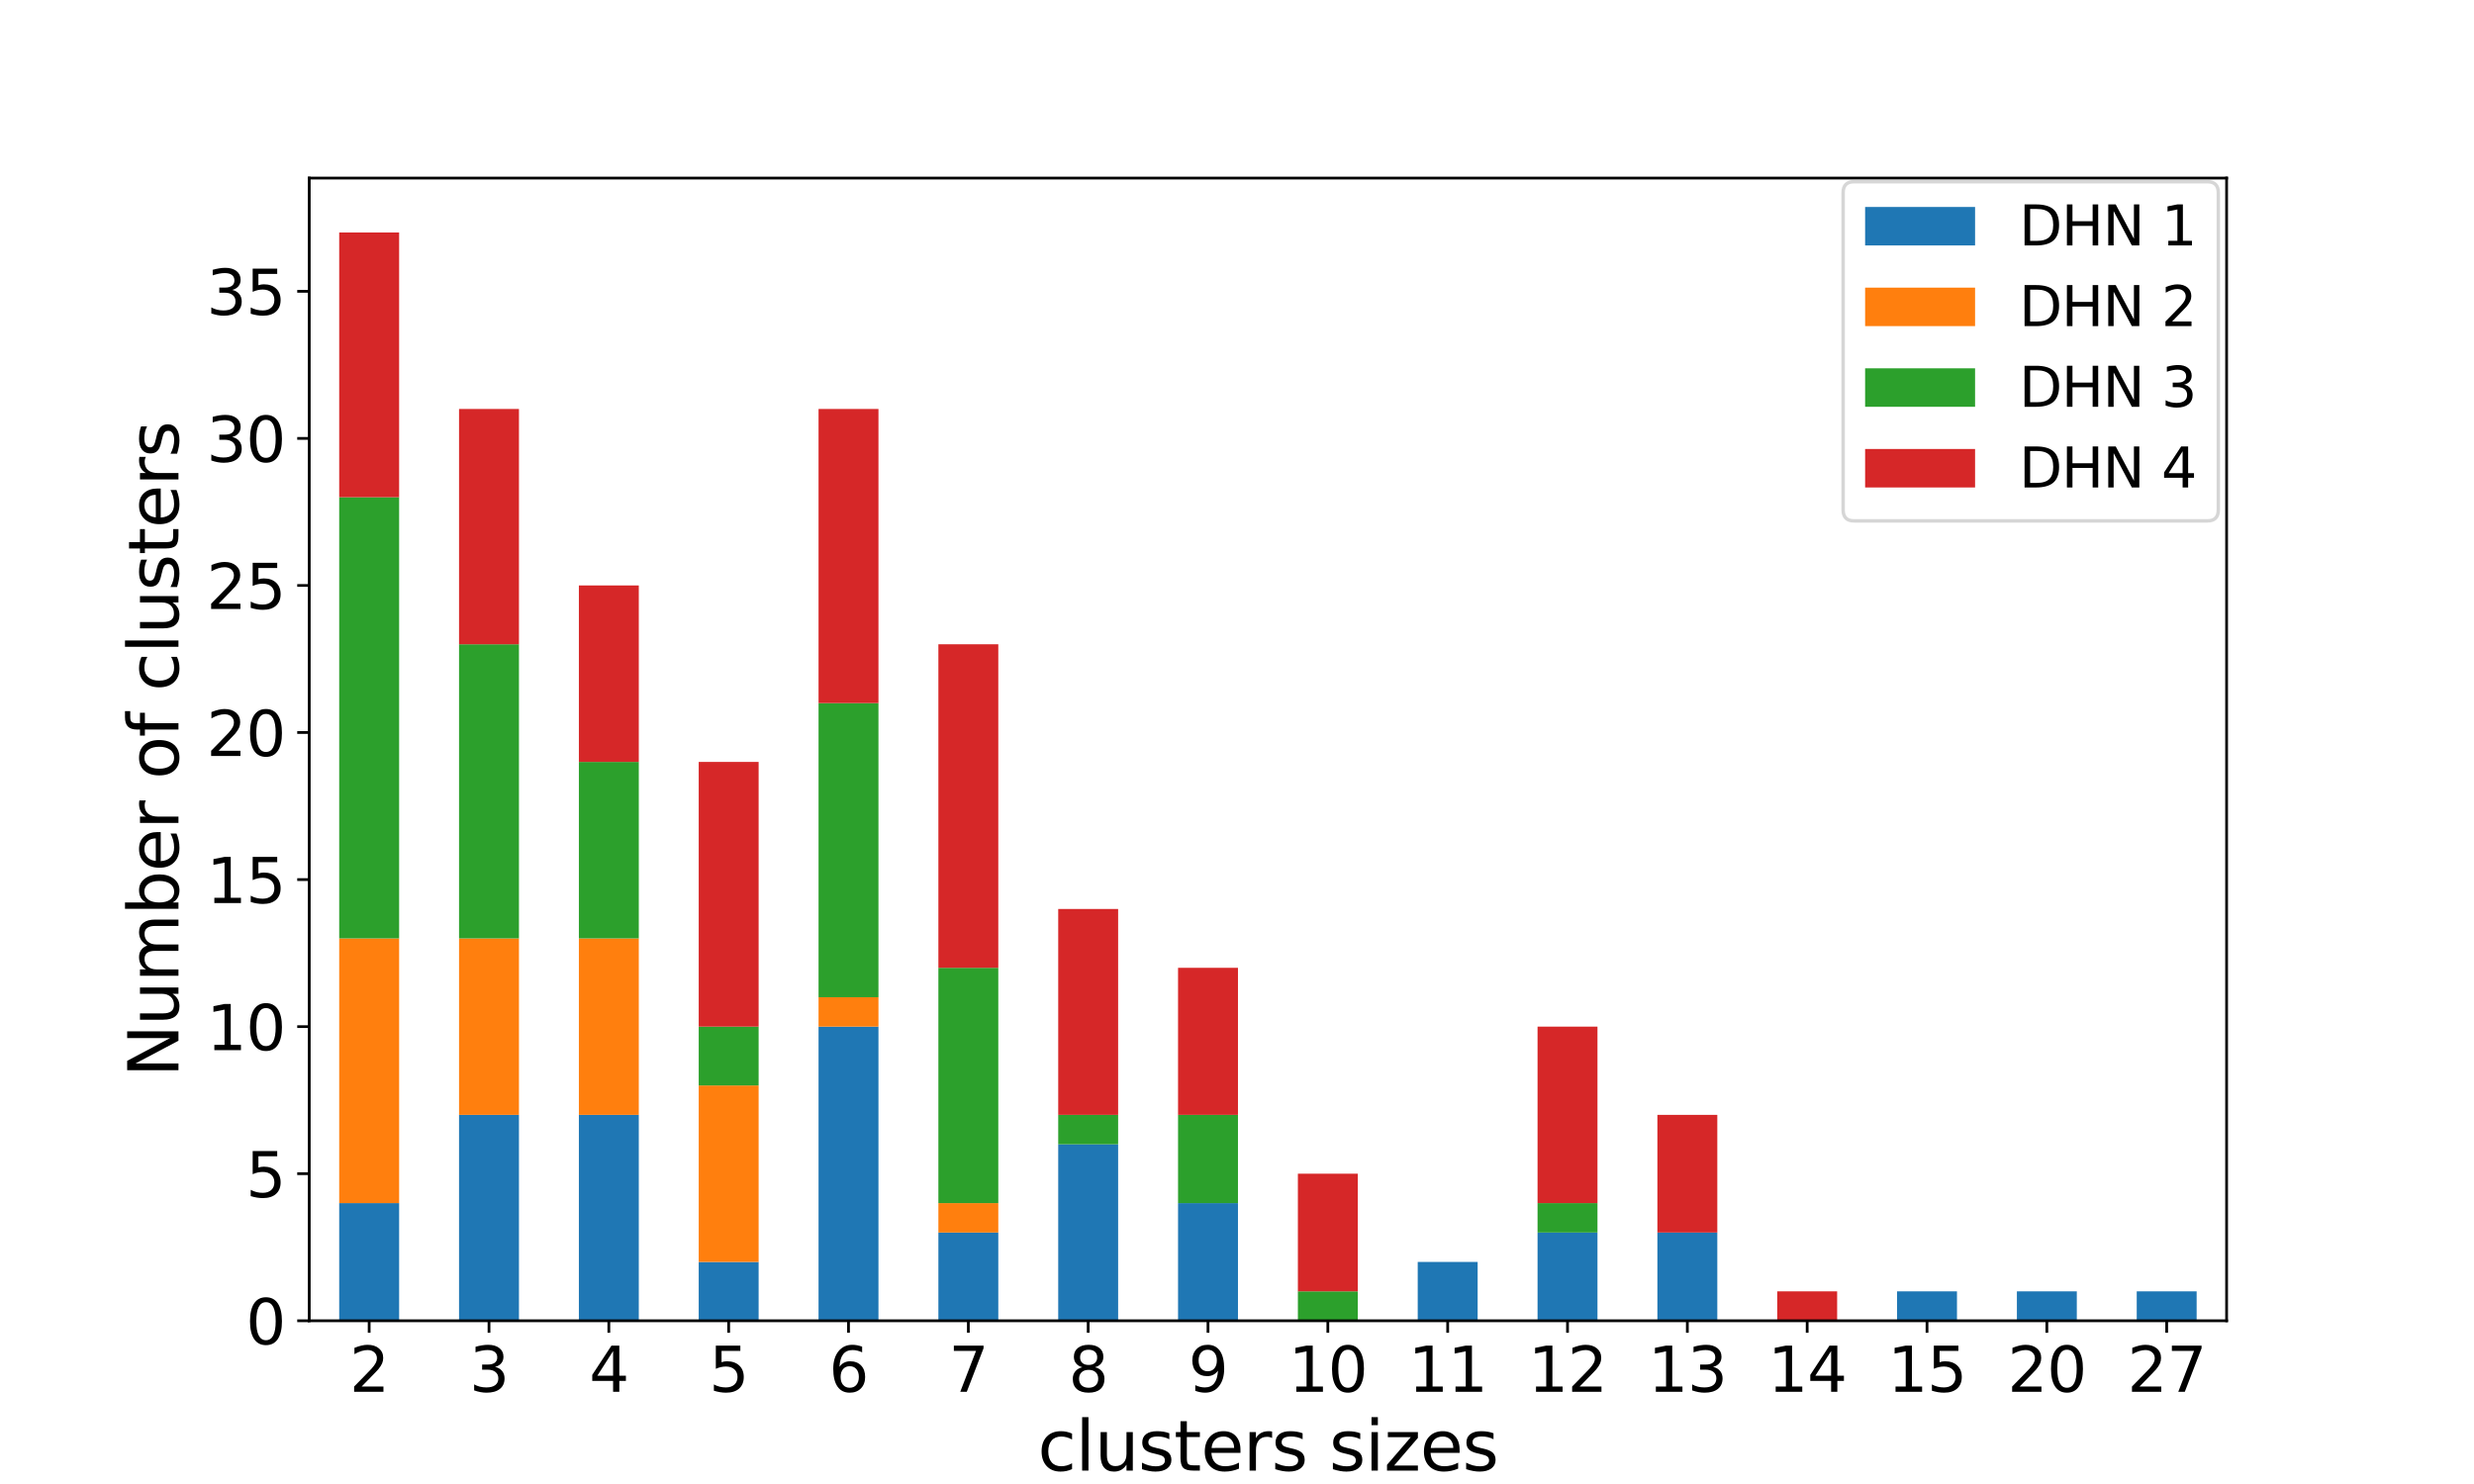 <?xml version="1.0" encoding="utf-8" standalone="no"?>
<!DOCTYPE svg PUBLIC "-//W3C//DTD SVG 1.1//EN"
  "http://www.w3.org/Graphics/SVG/1.1/DTD/svg11.dtd">
<svg xmlns:xlink="http://www.w3.org/1999/xlink" width="720pt" height="432pt" viewBox="0 0 720 432" xmlns="http://www.w3.org/2000/svg" version="1.1">
 <defs>
  <style type="text/css">*{stroke-linejoin: round; stroke-linecap: butt}</style>
 </defs>
 <g id="figure_1">
  <g id="patch_1">
   <path d="M 0 432 
L 720 432 
L 720 0 
L 0 0 
z
" style="fill: #ffffff"/>
  </g>
  <g id="axes_1">
   <g id="patch_2">
    <path d="M 90 384.48 
L 648 384.48 
L 648 51.84 
L 90 51.84 
z
" style="fill: #ffffff"/>
   </g>
   <g id="patch_3">
    <path d="M 98.719 384.48 
L 116.156 384.48 
L 116.156 350.231 
L 98.719 350.231 
z
" clip-path="url(#p212252836e)" style="fill: #1f77b4"/>
   </g>
   <g id="patch_4">
    <path d="M 133.594 384.48 
L 151.031 384.48 
L 151.031 324.545 
L 133.594 324.545 
z
" clip-path="url(#p212252836e)" style="fill: #1f77b4"/>
   </g>
   <g id="patch_5">
    <path d="M 168.469 384.48 
L 185.906 384.48 
L 185.906 324.545 
L 168.469 324.545 
z
" clip-path="url(#p212252836e)" style="fill: #1f77b4"/>
   </g>
   <g id="patch_6">
    <path d="M 203.344 384.48 
L 220.781 384.48 
L 220.781 367.356 
L 203.344 367.356 
z
" clip-path="url(#p212252836e)" style="fill: #1f77b4"/>
   </g>
   <g id="patch_7">
    <path d="M 238.219 384.48 
L 255.656 384.48 
L 255.656 298.858 
L 238.219 298.858 
z
" clip-path="url(#p212252836e)" style="fill: #1f77b4"/>
   </g>
   <g id="patch_8">
    <path d="M 273.094 384.48 
L 290.531 384.48 
L 290.531 358.794 
L 273.094 358.794 
z
" clip-path="url(#p212252836e)" style="fill: #1f77b4"/>
   </g>
   <g id="patch_9">
    <path d="M 307.969 384.48 
L 325.406 384.48 
L 325.406 333.107 
L 307.969 333.107 
z
" clip-path="url(#p212252836e)" style="fill: #1f77b4"/>
   </g>
   <g id="patch_10">
    <path d="M 342.844 384.48 
L 360.281 384.48 
L 360.281 350.231 
L 342.844 350.231 
z
" clip-path="url(#p212252836e)" style="fill: #1f77b4"/>
   </g>
   <g id="patch_11">
    <path d="M 377.719 384.48 
L 395.156 384.48 
L 395.156 384.48 
L 377.719 384.48 
z
" clip-path="url(#p212252836e)" style="fill: #1f77b4"/>
   </g>
   <g id="patch_12">
    <path d="M 412.594 384.48 
L 430.031 384.48 
L 430.031 367.356 
L 412.594 367.356 
z
" clip-path="url(#p212252836e)" style="fill: #1f77b4"/>
   </g>
   <g id="patch_13">
    <path d="M 447.469 384.48 
L 464.906 384.48 
L 464.906 358.794 
L 447.469 358.794 
z
" clip-path="url(#p212252836e)" style="fill: #1f77b4"/>
   </g>
   <g id="patch_14">
    <path d="M 482.344 384.48 
L 499.781 384.48 
L 499.781 358.794 
L 482.344 358.794 
z
" clip-path="url(#p212252836e)" style="fill: #1f77b4"/>
   </g>
   <g id="patch_15">
    <path d="M 517.219 384.48 
L 534.656 384.48 
L 534.656 384.48 
L 517.219 384.48 
z
" clip-path="url(#p212252836e)" style="fill: #1f77b4"/>
   </g>
   <g id="patch_16">
    <path d="M 552.094 384.48 
L 569.531 384.48 
L 569.531 375.918 
L 552.094 375.918 
z
" clip-path="url(#p212252836e)" style="fill: #1f77b4"/>
   </g>
   <g id="patch_17">
    <path d="M 586.969 384.48 
L 604.406 384.48 
L 604.406 375.918 
L 586.969 375.918 
z
" clip-path="url(#p212252836e)" style="fill: #1f77b4"/>
   </g>
   <g id="patch_18">
    <path d="M 621.844 384.48 
L 639.281 384.48 
L 639.281 375.918 
L 621.844 375.918 
z
" clip-path="url(#p212252836e)" style="fill: #1f77b4"/>
   </g>
   <g id="patch_19">
    <path d="M 98.719 350.231 
L 116.156 350.231 
L 116.156 273.172 
L 98.719 273.172 
z
" clip-path="url(#p212252836e)" style="fill: #ff7f0e"/>
   </g>
   <g id="patch_20">
    <path d="M 133.594 324.545 
L 151.031 324.545 
L 151.031 273.172 
L 133.594 273.172 
z
" clip-path="url(#p212252836e)" style="fill: #ff7f0e"/>
   </g>
   <g id="patch_21">
    <path d="M 168.469 324.545 
L 185.906 324.545 
L 185.906 273.172 
L 168.469 273.172 
z
" clip-path="url(#p212252836e)" style="fill: #ff7f0e"/>
   </g>
   <g id="patch_22">
    <path d="M 203.344 367.356 
L 220.781 367.356 
L 220.781 315.983 
L 203.344 315.983 
z
" clip-path="url(#p212252836e)" style="fill: #ff7f0e"/>
   </g>
   <g id="patch_23">
    <path d="M 238.219 298.858 
L 255.656 298.858 
L 255.656 290.296 
L 238.219 290.296 
z
" clip-path="url(#p212252836e)" style="fill: #ff7f0e"/>
   </g>
   <g id="patch_24">
    <path d="M 273.094 358.794 
L 290.531 358.794 
L 290.531 350.231 
L 273.094 350.231 
z
" clip-path="url(#p212252836e)" style="fill: #ff7f0e"/>
   </g>
   <g id="patch_25">
    <path d="M 307.969 384.48 
L 325.406 384.48 
L 325.406 384.48 
L 307.969 384.48 
z
" clip-path="url(#p212252836e)" style="fill: #ff7f0e"/>
   </g>
   <g id="patch_26">
    <path d="M 342.844 384.48 
L 360.281 384.48 
L 360.281 384.48 
L 342.844 384.48 
z
" clip-path="url(#p212252836e)" style="fill: #ff7f0e"/>
   </g>
   <g id="patch_27">
    <path d="M 377.719 384.48 
L 395.156 384.48 
L 395.156 384.48 
L 377.719 384.48 
z
" clip-path="url(#p212252836e)" style="fill: #ff7f0e"/>
   </g>
   <g id="patch_28">
    <path d="M 412.594 384.48 
L 430.031 384.48 
L 430.031 384.48 
L 412.594 384.48 
z
" clip-path="url(#p212252836e)" style="fill: #ff7f0e"/>
   </g>
   <g id="patch_29">
    <path d="M 447.469 384.48 
L 464.906 384.48 
L 464.906 384.48 
L 447.469 384.48 
z
" clip-path="url(#p212252836e)" style="fill: #ff7f0e"/>
   </g>
   <g id="patch_30">
    <path d="M 482.344 384.48 
L 499.781 384.48 
L 499.781 384.48 
L 482.344 384.48 
z
" clip-path="url(#p212252836e)" style="fill: #ff7f0e"/>
   </g>
   <g id="patch_31">
    <path d="M 517.219 384.48 
L 534.656 384.48 
L 534.656 384.48 
L 517.219 384.48 
z
" clip-path="url(#p212252836e)" style="fill: #ff7f0e"/>
   </g>
   <g id="patch_32">
    <path d="M 552.094 384.48 
L 569.531 384.48 
L 569.531 384.48 
L 552.094 384.48 
z
" clip-path="url(#p212252836e)" style="fill: #ff7f0e"/>
   </g>
   <g id="patch_33">
    <path d="M 586.969 384.48 
L 604.406 384.48 
L 604.406 384.48 
L 586.969 384.48 
z
" clip-path="url(#p212252836e)" style="fill: #ff7f0e"/>
   </g>
   <g id="patch_34">
    <path d="M 621.844 384.48 
L 639.281 384.48 
L 639.281 384.48 
L 621.844 384.48 
z
" clip-path="url(#p212252836e)" style="fill: #ff7f0e"/>
   </g>
   <g id="patch_35">
    <path d="M 98.719 273.172 
L 116.156 273.172 
L 116.156 144.739 
L 98.719 144.739 
z
" clip-path="url(#p212252836e)" style="fill: #2ca02c"/>
   </g>
   <g id="patch_36">
    <path d="M 133.594 273.172 
L 151.031 273.172 
L 151.031 187.55 
L 133.594 187.55 
z
" clip-path="url(#p212252836e)" style="fill: #2ca02c"/>
   </g>
   <g id="patch_37">
    <path d="M 168.469 273.172 
L 185.906 273.172 
L 185.906 221.799 
L 168.469 221.799 
z
" clip-path="url(#p212252836e)" style="fill: #2ca02c"/>
   </g>
   <g id="patch_38">
    <path d="M 203.344 315.983 
L 220.781 315.983 
L 220.781 298.858 
L 203.344 298.858 
z
" clip-path="url(#p212252836e)" style="fill: #2ca02c"/>
   </g>
   <g id="patch_39">
    <path d="M 238.219 290.296 
L 255.656 290.296 
L 255.656 204.675 
L 238.219 204.675 
z
" clip-path="url(#p212252836e)" style="fill: #2ca02c"/>
   </g>
   <g id="patch_40">
    <path d="M 273.094 350.231 
L 290.531 350.231 
L 290.531 281.734 
L 273.094 281.734 
z
" clip-path="url(#p212252836e)" style="fill: #2ca02c"/>
   </g>
   <g id="patch_41">
    <path d="M 307.969 333.107 
L 325.406 333.107 
L 325.406 324.545 
L 307.969 324.545 
z
" clip-path="url(#p212252836e)" style="fill: #2ca02c"/>
   </g>
   <g id="patch_42">
    <path d="M 342.844 350.231 
L 360.281 350.231 
L 360.281 324.545 
L 342.844 324.545 
z
" clip-path="url(#p212252836e)" style="fill: #2ca02c"/>
   </g>
   <g id="patch_43">
    <path d="M 377.719 384.48 
L 395.156 384.48 
L 395.156 375.918 
L 377.719 375.918 
z
" clip-path="url(#p212252836e)" style="fill: #2ca02c"/>
   </g>
   <g id="patch_44">
    <path d="M 412.594 384.48 
L 430.031 384.48 
L 430.031 384.48 
L 412.594 384.48 
z
" clip-path="url(#p212252836e)" style="fill: #2ca02c"/>
   </g>
   <g id="patch_45">
    <path d="M 447.469 358.794 
L 464.906 358.794 
L 464.906 350.231 
L 447.469 350.231 
z
" clip-path="url(#p212252836e)" style="fill: #2ca02c"/>
   </g>
   <g id="patch_46">
    <path d="M 482.344 384.48 
L 499.781 384.48 
L 499.781 384.48 
L 482.344 384.48 
z
" clip-path="url(#p212252836e)" style="fill: #2ca02c"/>
   </g>
   <g id="patch_47">
    <path d="M 517.219 384.48 
L 534.656 384.48 
L 534.656 384.48 
L 517.219 384.48 
z
" clip-path="url(#p212252836e)" style="fill: #2ca02c"/>
   </g>
   <g id="patch_48">
    <path d="M 552.094 384.48 
L 569.531 384.48 
L 569.531 384.48 
L 552.094 384.48 
z
" clip-path="url(#p212252836e)" style="fill: #2ca02c"/>
   </g>
   <g id="patch_49">
    <path d="M 586.969 384.48 
L 604.406 384.48 
L 604.406 384.48 
L 586.969 384.48 
z
" clip-path="url(#p212252836e)" style="fill: #2ca02c"/>
   </g>
   <g id="patch_50">
    <path d="M 621.844 384.48 
L 639.281 384.48 
L 639.281 384.48 
L 621.844 384.48 
z
" clip-path="url(#p212252836e)" style="fill: #2ca02c"/>
   </g>
   <g id="patch_51">
    <path d="M 98.719 144.739 
L 116.156 144.739 
L 116.156 67.68 
L 98.719 67.68 
z
" clip-path="url(#p212252836e)" style="fill: #d62728"/>
   </g>
   <g id="patch_52">
    <path d="M 133.594 187.55 
L 151.031 187.55 
L 151.031 119.053 
L 133.594 119.053 
z
" clip-path="url(#p212252836e)" style="fill: #d62728"/>
   </g>
   <g id="patch_53">
    <path d="M 168.469 221.799 
L 185.906 221.799 
L 185.906 170.426 
L 168.469 170.426 
z
" clip-path="url(#p212252836e)" style="fill: #d62728"/>
   </g>
   <g id="patch_54">
    <path d="M 203.344 298.858 
L 220.781 298.858 
L 220.781 221.799 
L 203.344 221.799 
z
" clip-path="url(#p212252836e)" style="fill: #d62728"/>
   </g>
   <g id="patch_55">
    <path d="M 238.219 204.675 
L 255.656 204.675 
L 255.656 119.053 
L 238.219 119.053 
z
" clip-path="url(#p212252836e)" style="fill: #d62728"/>
   </g>
   <g id="patch_56">
    <path d="M 273.094 281.734 
L 290.531 281.734 
L 290.531 187.55 
L 273.094 187.55 
z
" clip-path="url(#p212252836e)" style="fill: #d62728"/>
   </g>
   <g id="patch_57">
    <path d="M 307.969 324.545 
L 325.406 324.545 
L 325.406 264.61 
L 307.969 264.61 
z
" clip-path="url(#p212252836e)" style="fill: #d62728"/>
   </g>
   <g id="patch_58">
    <path d="M 342.844 324.545 
L 360.281 324.545 
L 360.281 281.734 
L 342.844 281.734 
z
" clip-path="url(#p212252836e)" style="fill: #d62728"/>
   </g>
   <g id="patch_59">
    <path d="M 377.719 375.918 
L 395.156 375.918 
L 395.156 341.669 
L 377.719 341.669 
z
" clip-path="url(#p212252836e)" style="fill: #d62728"/>
   </g>
   <g id="patch_60">
    <path d="M 412.594 384.48 
L 430.031 384.48 
L 430.031 384.48 
L 412.594 384.48 
z
" clip-path="url(#p212252836e)" style="fill: #d62728"/>
   </g>
   <g id="patch_61">
    <path d="M 447.469 350.231 
L 464.906 350.231 
L 464.906 298.858 
L 447.469 298.858 
z
" clip-path="url(#p212252836e)" style="fill: #d62728"/>
   </g>
   <g id="patch_62">
    <path d="M 482.344 358.794 
L 499.781 358.794 
L 499.781 324.545 
L 482.344 324.545 
z
" clip-path="url(#p212252836e)" style="fill: #d62728"/>
   </g>
   <g id="patch_63">
    <path d="M 517.219 384.48 
L 534.656 384.48 
L 534.656 375.918 
L 517.219 375.918 
z
" clip-path="url(#p212252836e)" style="fill: #d62728"/>
   </g>
   <g id="patch_64">
    <path d="M 552.094 384.48 
L 569.531 384.48 
L 569.531 384.48 
L 552.094 384.48 
z
" clip-path="url(#p212252836e)" style="fill: #d62728"/>
   </g>
   <g id="patch_65">
    <path d="M 586.969 384.48 
L 604.406 384.48 
L 604.406 384.48 
L 586.969 384.48 
z
" clip-path="url(#p212252836e)" style="fill: #d62728"/>
   </g>
   <g id="patch_66">
    <path d="M 621.844 384.48 
L 639.281 384.48 
L 639.281 384.48 
L 621.844 384.48 
z
" clip-path="url(#p212252836e)" style="fill: #d62728"/>
   </g>
   <g id="matplotlib.axis_1">
    <g id="xtick_1">
     <g id="line2d_1">
      <defs>
       <path id="mc8851ac1d2" d="M 0 0 
L 0 3.5 
" style="stroke: #000000; stroke-width: 0.8"/>
      </defs>
      <g>
       <use xlink:href="#mc8851ac1d2" x="107.438" y="384.48" style="stroke: #000000; stroke-width: 0.8"/>
      </g>
     </g>
     <g id="text_1">
      <!-- 2 -->
      <g transform="translate(101.711 405.157) scale(0.18 -0.18)">
       <defs>
        <path id="DejaVuSans-32" d="M 1228 531 
L 3431 531 
L 3431 0 
L 469 0 
L 469 531 
Q 828 903 1448 1529 
Q 2069 2156 2228 2338 
Q 2531 2678 2651 2914 
Q 2772 3150 2772 3378 
Q 2772 3750 2511 3984 
Q 2250 4219 1831 4219 
Q 1534 4219 1204 4116 
Q 875 4013 500 3803 
L 500 4441 
Q 881 4594 1212 4672 
Q 1544 4750 1819 4750 
Q 2544 4750 2975 4387 
Q 3406 4025 3406 3419 
Q 3406 3131 3298 2873 
Q 3191 2616 2906 2266 
Q 2828 2175 2409 1742 
Q 1991 1309 1228 531 
z
" transform="scale(0.016)"/>
       </defs>
       <use xlink:href="#DejaVuSans-32"/>
      </g>
     </g>
    </g>
    <g id="xtick_2">
     <g id="line2d_2">
      <g>
       <use xlink:href="#mc8851ac1d2" x="142.312" y="384.48" style="stroke: #000000; stroke-width: 0.8"/>
      </g>
     </g>
     <g id="text_2">
      <!-- 3 -->
      <g transform="translate(136.586 405.157) scale(0.18 -0.18)">
       <defs>
        <path id="DejaVuSans-33" d="M 2597 2516 
Q 3050 2419 3304 2112 
Q 3559 1806 3559 1356 
Q 3559 666 3084 287 
Q 2609 -91 1734 -91 
Q 1441 -91 1130 -33 
Q 819 25 488 141 
L 488 750 
Q 750 597 1062 519 
Q 1375 441 1716 441 
Q 2309 441 2620 675 
Q 2931 909 2931 1356 
Q 2931 1769 2642 2001 
Q 2353 2234 1838 2234 
L 1294 2234 
L 1294 2753 
L 1863 2753 
Q 2328 2753 2575 2939 
Q 2822 3125 2822 3475 
Q 2822 3834 2567 4026 
Q 2313 4219 1838 4219 
Q 1578 4219 1281 4162 
Q 984 4106 628 3988 
L 628 4550 
Q 988 4650 1302 4700 
Q 1616 4750 1894 4750 
Q 2613 4750 3031 4423 
Q 3450 4097 3450 3541 
Q 3450 3153 3228 2886 
Q 3006 2619 2597 2516 
z
" transform="scale(0.016)"/>
       </defs>
       <use xlink:href="#DejaVuSans-33"/>
      </g>
     </g>
    </g>
    <g id="xtick_3">
     <g id="line2d_3">
      <g>
       <use xlink:href="#mc8851ac1d2" x="177.188" y="384.48" style="stroke: #000000; stroke-width: 0.8"/>
      </g>
     </g>
     <g id="text_3">
      <!-- 4 -->
      <g transform="translate(171.461 405.157) scale(0.18 -0.18)">
       <defs>
        <path id="DejaVuSans-34" d="M 2419 4116 
L 825 1625 
L 2419 1625 
L 2419 4116 
z
M 2253 4666 
L 3047 4666 
L 3047 1625 
L 3713 1625 
L 3713 1100 
L 3047 1100 
L 3047 0 
L 2419 0 
L 2419 1100 
L 313 1100 
L 313 1709 
L 2253 4666 
z
" transform="scale(0.016)"/>
       </defs>
       <use xlink:href="#DejaVuSans-34"/>
      </g>
     </g>
    </g>
    <g id="xtick_4">
     <g id="line2d_4">
      <g>
       <use xlink:href="#mc8851ac1d2" x="212.062" y="384.48" style="stroke: #000000; stroke-width: 0.8"/>
      </g>
     </g>
     <g id="text_4">
      <!-- 5 -->
      <g transform="translate(206.336 405.157) scale(0.18 -0.18)">
       <defs>
        <path id="DejaVuSans-35" d="M 691 4666 
L 3169 4666 
L 3169 4134 
L 1269 4134 
L 1269 2991 
Q 1406 3038 1543 3061 
Q 1681 3084 1819 3084 
Q 2600 3084 3056 2656 
Q 3513 2228 3513 1497 
Q 3513 744 3044 326 
Q 2575 -91 1722 -91 
Q 1428 -91 1123 -41 
Q 819 9 494 109 
L 494 744 
Q 775 591 1075 516 
Q 1375 441 1709 441 
Q 2250 441 2565 725 
Q 2881 1009 2881 1497 
Q 2881 1984 2565 2268 
Q 2250 2553 1709 2553 
Q 1456 2553 1204 2497 
Q 953 2441 691 2322 
L 691 4666 
z
" transform="scale(0.016)"/>
       </defs>
       <use xlink:href="#DejaVuSans-35"/>
      </g>
     </g>
    </g>
    <g id="xtick_5">
     <g id="line2d_5">
      <g>
       <use xlink:href="#mc8851ac1d2" x="246.938" y="384.48" style="stroke: #000000; stroke-width: 0.8"/>
      </g>
     </g>
     <g id="text_5">
      <!-- 6 -->
      <g transform="translate(241.211 405.157) scale(0.18 -0.18)">
       <defs>
        <path id="DejaVuSans-36" d="M 2113 2584 
Q 1688 2584 1439 2293 
Q 1191 2003 1191 1497 
Q 1191 994 1439 701 
Q 1688 409 2113 409 
Q 2538 409 2786 701 
Q 3034 994 3034 1497 
Q 3034 2003 2786 2293 
Q 2538 2584 2113 2584 
z
M 3366 4563 
L 3366 3988 
Q 3128 4100 2886 4159 
Q 2644 4219 2406 4219 
Q 1781 4219 1451 3797 
Q 1122 3375 1075 2522 
Q 1259 2794 1537 2939 
Q 1816 3084 2150 3084 
Q 2853 3084 3261 2657 
Q 3669 2231 3669 1497 
Q 3669 778 3244 343 
Q 2819 -91 2113 -91 
Q 1303 -91 875 529 
Q 447 1150 447 2328 
Q 447 3434 972 4092 
Q 1497 4750 2381 4750 
Q 2619 4750 2861 4703 
Q 3103 4656 3366 4563 
z
" transform="scale(0.016)"/>
       </defs>
       <use xlink:href="#DejaVuSans-36"/>
      </g>
     </g>
    </g>
    <g id="xtick_6">
     <g id="line2d_6">
      <g>
       <use xlink:href="#mc8851ac1d2" x="281.812" y="384.48" style="stroke: #000000; stroke-width: 0.8"/>
      </g>
     </g>
     <g id="text_6">
      <!-- 7 -->
      <g transform="translate(276.086 405.157) scale(0.18 -0.18)">
       <defs>
        <path id="DejaVuSans-37" d="M 525 4666 
L 3525 4666 
L 3525 4397 
L 1831 0 
L 1172 0 
L 2766 4134 
L 525 4134 
L 525 4666 
z
" transform="scale(0.016)"/>
       </defs>
       <use xlink:href="#DejaVuSans-37"/>
      </g>
     </g>
    </g>
    <g id="xtick_7">
     <g id="line2d_7">
      <g>
       <use xlink:href="#mc8851ac1d2" x="316.688" y="384.48" style="stroke: #000000; stroke-width: 0.8"/>
      </g>
     </g>
     <g id="text_7">
      <!-- 8 -->
      <g transform="translate(310.961 405.157) scale(0.18 -0.18)">
       <defs>
        <path id="DejaVuSans-38" d="M 2034 2216 
Q 1584 2216 1326 1975 
Q 1069 1734 1069 1313 
Q 1069 891 1326 650 
Q 1584 409 2034 409 
Q 2484 409 2743 651 
Q 3003 894 3003 1313 
Q 3003 1734 2745 1975 
Q 2488 2216 2034 2216 
z
M 1403 2484 
Q 997 2584 770 2862 
Q 544 3141 544 3541 
Q 544 4100 942 4425 
Q 1341 4750 2034 4750 
Q 2731 4750 3128 4425 
Q 3525 4100 3525 3541 
Q 3525 3141 3298 2862 
Q 3072 2584 2669 2484 
Q 3125 2378 3379 2068 
Q 3634 1759 3634 1313 
Q 3634 634 3220 271 
Q 2806 -91 2034 -91 
Q 1263 -91 848 271 
Q 434 634 434 1313 
Q 434 1759 690 2068 
Q 947 2378 1403 2484 
z
M 1172 3481 
Q 1172 3119 1398 2916 
Q 1625 2713 2034 2713 
Q 2441 2713 2670 2916 
Q 2900 3119 2900 3481 
Q 2900 3844 2670 4047 
Q 2441 4250 2034 4250 
Q 1625 4250 1398 4047 
Q 1172 3844 1172 3481 
z
" transform="scale(0.016)"/>
       </defs>
       <use xlink:href="#DejaVuSans-38"/>
      </g>
     </g>
    </g>
    <g id="xtick_8">
     <g id="line2d_8">
      <g>
       <use xlink:href="#mc8851ac1d2" x="351.562" y="384.48" style="stroke: #000000; stroke-width: 0.8"/>
      </g>
     </g>
     <g id="text_8">
      <!-- 9 -->
      <g transform="translate(345.836 405.157) scale(0.18 -0.18)">
       <defs>
        <path id="DejaVuSans-39" d="M 703 97 
L 703 672 
Q 941 559 1184 500 
Q 1428 441 1663 441 
Q 2288 441 2617 861 
Q 2947 1281 2994 2138 
Q 2813 1869 2534 1725 
Q 2256 1581 1919 1581 
Q 1219 1581 811 2004 
Q 403 2428 403 3163 
Q 403 3881 828 4315 
Q 1253 4750 1959 4750 
Q 2769 4750 3195 4129 
Q 3622 3509 3622 2328 
Q 3622 1225 3098 567 
Q 2575 -91 1691 -91 
Q 1453 -91 1209 -44 
Q 966 3 703 97 
z
M 1959 2075 
Q 2384 2075 2632 2365 
Q 2881 2656 2881 3163 
Q 2881 3666 2632 3958 
Q 2384 4250 1959 4250 
Q 1534 4250 1286 3958 
Q 1038 3666 1038 3163 
Q 1038 2656 1286 2365 
Q 1534 2075 1959 2075 
z
" transform="scale(0.016)"/>
       </defs>
       <use xlink:href="#DejaVuSans-39"/>
      </g>
     </g>
    </g>
    <g id="xtick_9">
     <g id="line2d_9">
      <g>
       <use xlink:href="#mc8851ac1d2" x="386.438" y="384.48" style="stroke: #000000; stroke-width: 0.8"/>
      </g>
     </g>
     <g id="text_9">
      <!-- 10 -->
      <g transform="translate(374.985 405.157) scale(0.18 -0.18)">
       <defs>
        <path id="DejaVuSans-31" d="M 794 531 
L 1825 531 
L 1825 4091 
L 703 3866 
L 703 4441 
L 1819 4666 
L 2450 4666 
L 2450 531 
L 3481 531 
L 3481 0 
L 794 0 
L 794 531 
z
" transform="scale(0.016)"/>
        <path id="DejaVuSans-30" d="M 2034 4250 
Q 1547 4250 1301 3770 
Q 1056 3291 1056 2328 
Q 1056 1369 1301 889 
Q 1547 409 2034 409 
Q 2525 409 2770 889 
Q 3016 1369 3016 2328 
Q 3016 3291 2770 3770 
Q 2525 4250 2034 4250 
z
M 2034 4750 
Q 2819 4750 3233 4129 
Q 3647 3509 3647 2328 
Q 3647 1150 3233 529 
Q 2819 -91 2034 -91 
Q 1250 -91 836 529 
Q 422 1150 422 2328 
Q 422 3509 836 4129 
Q 1250 4750 2034 4750 
z
" transform="scale(0.016)"/>
       </defs>
       <use xlink:href="#DejaVuSans-31"/>
       <use xlink:href="#DejaVuSans-30" x="63.623"/>
      </g>
     </g>
    </g>
    <g id="xtick_10">
     <g id="line2d_10">
      <g>
       <use xlink:href="#mc8851ac1d2" x="421.312" y="384.48" style="stroke: #000000; stroke-width: 0.8"/>
      </g>
     </g>
     <g id="text_10">
      <!-- 11 -->
      <g transform="translate(409.86 405.157) scale(0.18 -0.18)">
       <use xlink:href="#DejaVuSans-31"/>
       <use xlink:href="#DejaVuSans-31" x="63.623"/>
      </g>
     </g>
    </g>
    <g id="xtick_11">
     <g id="line2d_11">
      <g>
       <use xlink:href="#mc8851ac1d2" x="456.188" y="384.48" style="stroke: #000000; stroke-width: 0.8"/>
      </g>
     </g>
     <g id="text_11">
      <!-- 12 -->
      <g transform="translate(444.735 405.157) scale(0.18 -0.18)">
       <use xlink:href="#DejaVuSans-31"/>
       <use xlink:href="#DejaVuSans-32" x="63.623"/>
      </g>
     </g>
    </g>
    <g id="xtick_12">
     <g id="line2d_12">
      <g>
       <use xlink:href="#mc8851ac1d2" x="491.062" y="384.48" style="stroke: #000000; stroke-width: 0.8"/>
      </g>
     </g>
     <g id="text_12">
      <!-- 13 -->
      <g transform="translate(479.61 405.157) scale(0.18 -0.18)">
       <use xlink:href="#DejaVuSans-31"/>
       <use xlink:href="#DejaVuSans-33" x="63.623"/>
      </g>
     </g>
    </g>
    <g id="xtick_13">
     <g id="line2d_13">
      <g>
       <use xlink:href="#mc8851ac1d2" x="525.938" y="384.48" style="stroke: #000000; stroke-width: 0.8"/>
      </g>
     </g>
     <g id="text_13">
      <!-- 14 -->
      <g transform="translate(514.485 405.157) scale(0.18 -0.18)">
       <use xlink:href="#DejaVuSans-31"/>
       <use xlink:href="#DejaVuSans-34" x="63.623"/>
      </g>
     </g>
    </g>
    <g id="xtick_14">
     <g id="line2d_14">
      <g>
       <use xlink:href="#mc8851ac1d2" x="560.812" y="384.48" style="stroke: #000000; stroke-width: 0.8"/>
      </g>
     </g>
     <g id="text_14">
      <!-- 15 -->
      <g transform="translate(549.36 405.157) scale(0.18 -0.18)">
       <use xlink:href="#DejaVuSans-31"/>
       <use xlink:href="#DejaVuSans-35" x="63.623"/>
      </g>
     </g>
    </g>
    <g id="xtick_15">
     <g id="line2d_15">
      <g>
       <use xlink:href="#mc8851ac1d2" x="595.688" y="384.48" style="stroke: #000000; stroke-width: 0.8"/>
      </g>
     </g>
     <g id="text_15">
      <!-- 20 -->
      <g transform="translate(584.235 405.157) scale(0.18 -0.18)">
       <use xlink:href="#DejaVuSans-32"/>
       <use xlink:href="#DejaVuSans-30" x="63.623"/>
      </g>
     </g>
    </g>
    <g id="xtick_16">
     <g id="line2d_16">
      <g>
       <use xlink:href="#mc8851ac1d2" x="630.562" y="384.48" style="stroke: #000000; stroke-width: 0.8"/>
      </g>
     </g>
     <g id="text_16">
      <!-- 27 -->
      <g transform="translate(619.11 405.157) scale(0.18 -0.18)">
       <use xlink:href="#DejaVuSans-32"/>
       <use xlink:href="#DejaVuSans-37" x="63.623"/>
      </g>
     </g>
    </g>
    <g id="text_17">
     <!-- clusters sizes -->
     <g transform="translate(302.006 428.098) scale(0.2 -0.2)">
      <defs>
       <path id="DejaVuSans-63" d="M 3122 3366 
L 3122 2828 
Q 2878 2963 2633 3030 
Q 2388 3097 2138 3097 
Q 1578 3097 1268 2742 
Q 959 2388 959 1747 
Q 959 1106 1268 751 
Q 1578 397 2138 397 
Q 2388 397 2633 464 
Q 2878 531 3122 666 
L 3122 134 
Q 2881 22 2623 -34 
Q 2366 -91 2075 -91 
Q 1284 -91 818 406 
Q 353 903 353 1747 
Q 353 2603 823 3093 
Q 1294 3584 2113 3584 
Q 2378 3584 2631 3529 
Q 2884 3475 3122 3366 
z
" transform="scale(0.016)"/>
       <path id="DejaVuSans-6c" d="M 603 4863 
L 1178 4863 
L 1178 0 
L 603 0 
L 603 4863 
z
" transform="scale(0.016)"/>
       <path id="DejaVuSans-75" d="M 544 1381 
L 544 3500 
L 1119 3500 
L 1119 1403 
Q 1119 906 1312 657 
Q 1506 409 1894 409 
Q 2359 409 2629 706 
Q 2900 1003 2900 1516 
L 2900 3500 
L 3475 3500 
L 3475 0 
L 2900 0 
L 2900 538 
Q 2691 219 2414 64 
Q 2138 -91 1772 -91 
Q 1169 -91 856 284 
Q 544 659 544 1381 
z
M 1991 3584 
L 1991 3584 
z
" transform="scale(0.016)"/>
       <path id="DejaVuSans-73" d="M 2834 3397 
L 2834 2853 
Q 2591 2978 2328 3040 
Q 2066 3103 1784 3103 
Q 1356 3103 1142 2972 
Q 928 2841 928 2578 
Q 928 2378 1081 2264 
Q 1234 2150 1697 2047 
L 1894 2003 
Q 2506 1872 2764 1633 
Q 3022 1394 3022 966 
Q 3022 478 2636 193 
Q 2250 -91 1575 -91 
Q 1294 -91 989 -36 
Q 684 19 347 128 
L 347 722 
Q 666 556 975 473 
Q 1284 391 1588 391 
Q 1994 391 2212 530 
Q 2431 669 2431 922 
Q 2431 1156 2273 1281 
Q 2116 1406 1581 1522 
L 1381 1569 
Q 847 1681 609 1914 
Q 372 2147 372 2553 
Q 372 3047 722 3315 
Q 1072 3584 1716 3584 
Q 2034 3584 2315 3537 
Q 2597 3491 2834 3397 
z
" transform="scale(0.016)"/>
       <path id="DejaVuSans-74" d="M 1172 4494 
L 1172 3500 
L 2356 3500 
L 2356 3053 
L 1172 3053 
L 1172 1153 
Q 1172 725 1289 603 
Q 1406 481 1766 481 
L 2356 481 
L 2356 0 
L 1766 0 
Q 1100 0 847 248 
Q 594 497 594 1153 
L 594 3053 
L 172 3053 
L 172 3500 
L 594 3500 
L 594 4494 
L 1172 4494 
z
" transform="scale(0.016)"/>
       <path id="DejaVuSans-65" d="M 3597 1894 
L 3597 1613 
L 953 1613 
Q 991 1019 1311 708 
Q 1631 397 2203 397 
Q 2534 397 2845 478 
Q 3156 559 3463 722 
L 3463 178 
Q 3153 47 2828 -22 
Q 2503 -91 2169 -91 
Q 1331 -91 842 396 
Q 353 884 353 1716 
Q 353 2575 817 3079 
Q 1281 3584 2069 3584 
Q 2775 3584 3186 3129 
Q 3597 2675 3597 1894 
z
M 3022 2063 
Q 3016 2534 2758 2815 
Q 2500 3097 2075 3097 
Q 1594 3097 1305 2825 
Q 1016 2553 972 2059 
L 3022 2063 
z
" transform="scale(0.016)"/>
       <path id="DejaVuSans-72" d="M 2631 2963 
Q 2534 3019 2420 3045 
Q 2306 3072 2169 3072 
Q 1681 3072 1420 2755 
Q 1159 2438 1159 1844 
L 1159 0 
L 581 0 
L 581 3500 
L 1159 3500 
L 1159 2956 
Q 1341 3275 1631 3429 
Q 1922 3584 2338 3584 
Q 2397 3584 2469 3576 
Q 2541 3569 2628 3553 
L 2631 2963 
z
" transform="scale(0.016)"/>
       <path id="DejaVuSans-20" transform="scale(0.016)"/>
       <path id="DejaVuSans-69" d="M 603 3500 
L 1178 3500 
L 1178 0 
L 603 0 
L 603 3500 
z
M 603 4863 
L 1178 4863 
L 1178 4134 
L 603 4134 
L 603 4863 
z
" transform="scale(0.016)"/>
       <path id="DejaVuSans-7a" d="M 353 3500 
L 3084 3500 
L 3084 2975 
L 922 459 
L 3084 459 
L 3084 0 
L 275 0 
L 275 525 
L 2438 3041 
L 353 3041 
L 353 3500 
z
" transform="scale(0.016)"/>
      </defs>
      <use xlink:href="#DejaVuSans-63"/>
      <use xlink:href="#DejaVuSans-6c" x="54.98"/>
      <use xlink:href="#DejaVuSans-75" x="82.764"/>
      <use xlink:href="#DejaVuSans-73" x="146.143"/>
      <use xlink:href="#DejaVuSans-74" x="198.242"/>
      <use xlink:href="#DejaVuSans-65" x="237.451"/>
      <use xlink:href="#DejaVuSans-72" x="298.975"/>
      <use xlink:href="#DejaVuSans-73" x="340.088"/>
      <use xlink:href="#DejaVuSans-20" x="392.188"/>
      <use xlink:href="#DejaVuSans-73" x="423.975"/>
      <use xlink:href="#DejaVuSans-69" x="476.074"/>
      <use xlink:href="#DejaVuSans-7a" x="503.857"/>
      <use xlink:href="#DejaVuSans-65" x="556.348"/>
      <use xlink:href="#DejaVuSans-73" x="617.871"/>
     </g>
    </g>
   </g>
   <g id="matplotlib.axis_2">
    <g id="ytick_1">
     <g id="line2d_17">
      <defs>
       <path id="m71066f8e3b" d="M 0 0 
L -3.5 0 
" style="stroke: #000000; stroke-width: 0.8"/>
      </defs>
      <g>
       <use xlink:href="#m71066f8e3b" x="90" y="384.48" style="stroke: #000000; stroke-width: 0.8"/>
      </g>
     </g>
     <g id="text_18">
      <!-- 0 -->
      <g transform="translate(71.547 391.319) scale(0.18 -0.18)">
       <use xlink:href="#DejaVuSans-30"/>
      </g>
     </g>
    </g>
    <g id="ytick_2">
     <g id="line2d_18">
      <g>
       <use xlink:href="#m71066f8e3b" x="90" y="341.669" style="stroke: #000000; stroke-width: 0.8"/>
      </g>
     </g>
     <g id="text_19">
      <!-- 5 -->
      <g transform="translate(71.547 348.508) scale(0.18 -0.18)">
       <use xlink:href="#DejaVuSans-35"/>
      </g>
     </g>
    </g>
    <g id="ytick_3">
     <g id="line2d_19">
      <g>
       <use xlink:href="#m71066f8e3b" x="90" y="298.858" style="stroke: #000000; stroke-width: 0.8"/>
      </g>
     </g>
     <g id="text_20">
      <!-- 10 -->
      <g transform="translate(60.095 305.697) scale(0.18 -0.18)">
       <use xlink:href="#DejaVuSans-31"/>
       <use xlink:href="#DejaVuSans-30" x="63.623"/>
      </g>
     </g>
    </g>
    <g id="ytick_4">
     <g id="line2d_20">
      <g>
       <use xlink:href="#m71066f8e3b" x="90" y="256.048" style="stroke: #000000; stroke-width: 0.8"/>
      </g>
     </g>
     <g id="text_21">
      <!-- 15 -->
      <g transform="translate(60.095 262.886) scale(0.18 -0.18)">
       <use xlink:href="#DejaVuSans-31"/>
       <use xlink:href="#DejaVuSans-35" x="63.623"/>
      </g>
     </g>
    </g>
    <g id="ytick_5">
     <g id="line2d_21">
      <g>
       <use xlink:href="#m71066f8e3b" x="90" y="213.237" style="stroke: #000000; stroke-width: 0.8"/>
      </g>
     </g>
     <g id="text_22">
      <!-- 20 -->
      <g transform="translate(60.095 220.075) scale(0.18 -0.18)">
       <use xlink:href="#DejaVuSans-32"/>
       <use xlink:href="#DejaVuSans-30" x="63.623"/>
      </g>
     </g>
    </g>
    <g id="ytick_6">
     <g id="line2d_22">
      <g>
       <use xlink:href="#m71066f8e3b" x="90" y="170.426" style="stroke: #000000; stroke-width: 0.8"/>
      </g>
     </g>
     <g id="text_23">
      <!-- 25 -->
      <g transform="translate(60.095 177.265) scale(0.18 -0.18)">
       <use xlink:href="#DejaVuSans-32"/>
       <use xlink:href="#DejaVuSans-35" x="63.623"/>
      </g>
     </g>
    </g>
    <g id="ytick_7">
     <g id="line2d_23">
      <g>
       <use xlink:href="#m71066f8e3b" x="90" y="127.615" style="stroke: #000000; stroke-width: 0.8"/>
      </g>
     </g>
     <g id="text_24">
      <!-- 30 -->
      <g transform="translate(60.095 134.454) scale(0.18 -0.18)">
       <use xlink:href="#DejaVuSans-33"/>
       <use xlink:href="#DejaVuSans-30" x="63.623"/>
      </g>
     </g>
    </g>
    <g id="ytick_8">
     <g id="line2d_24">
      <g>
       <use xlink:href="#m71066f8e3b" x="90" y="84.804" style="stroke: #000000; stroke-width: 0.8"/>
      </g>
     </g>
     <g id="text_25">
      <!-- 35 -->
      <g transform="translate(60.095 91.643) scale(0.18 -0.18)">
       <use xlink:href="#DejaVuSans-33"/>
       <use xlink:href="#DejaVuSans-35" x="63.623"/>
      </g>
     </g>
    </g>
    <g id="text_26">
     <!-- Number of clusters -->
     <g transform="translate(51.936 313.544) rotate(-90) scale(0.2 -0.2)">
      <defs>
       <path id="DejaVuSans-4e" d="M 628 4666 
L 1478 4666 
L 3547 763 
L 3547 4666 
L 4159 4666 
L 4159 0 
L 3309 0 
L 1241 3903 
L 1241 0 
L 628 0 
L 628 4666 
z
" transform="scale(0.016)"/>
       <path id="DejaVuSans-6d" d="M 3328 2828 
Q 3544 3216 3844 3400 
Q 4144 3584 4550 3584 
Q 5097 3584 5394 3201 
Q 5691 2819 5691 2113 
L 5691 0 
L 5113 0 
L 5113 2094 
Q 5113 2597 4934 2840 
Q 4756 3084 4391 3084 
Q 3944 3084 3684 2787 
Q 3425 2491 3425 1978 
L 3425 0 
L 2847 0 
L 2847 2094 
Q 2847 2600 2669 2842 
Q 2491 3084 2119 3084 
Q 1678 3084 1418 2786 
Q 1159 2488 1159 1978 
L 1159 0 
L 581 0 
L 581 3500 
L 1159 3500 
L 1159 2956 
Q 1356 3278 1631 3431 
Q 1906 3584 2284 3584 
Q 2666 3584 2933 3390 
Q 3200 3197 3328 2828 
z
" transform="scale(0.016)"/>
       <path id="DejaVuSans-62" d="M 3116 1747 
Q 3116 2381 2855 2742 
Q 2594 3103 2138 3103 
Q 1681 3103 1420 2742 
Q 1159 2381 1159 1747 
Q 1159 1113 1420 752 
Q 1681 391 2138 391 
Q 2594 391 2855 752 
Q 3116 1113 3116 1747 
z
M 1159 2969 
Q 1341 3281 1617 3432 
Q 1894 3584 2278 3584 
Q 2916 3584 3314 3078 
Q 3713 2572 3713 1747 
Q 3713 922 3314 415 
Q 2916 -91 2278 -91 
Q 1894 -91 1617 61 
Q 1341 213 1159 525 
L 1159 0 
L 581 0 
L 581 4863 
L 1159 4863 
L 1159 2969 
z
" transform="scale(0.016)"/>
       <path id="DejaVuSans-6f" d="M 1959 3097 
Q 1497 3097 1228 2736 
Q 959 2375 959 1747 
Q 959 1119 1226 758 
Q 1494 397 1959 397 
Q 2419 397 2687 759 
Q 2956 1122 2956 1747 
Q 2956 2369 2687 2733 
Q 2419 3097 1959 3097 
z
M 1959 3584 
Q 2709 3584 3137 3096 
Q 3566 2609 3566 1747 
Q 3566 888 3137 398 
Q 2709 -91 1959 -91 
Q 1206 -91 779 398 
Q 353 888 353 1747 
Q 353 2609 779 3096 
Q 1206 3584 1959 3584 
z
" transform="scale(0.016)"/>
       <path id="DejaVuSans-66" d="M 2375 4863 
L 2375 4384 
L 1825 4384 
Q 1516 4384 1395 4259 
Q 1275 4134 1275 3809 
L 1275 3500 
L 2222 3500 
L 2222 3053 
L 1275 3053 
L 1275 0 
L 697 0 
L 697 3053 
L 147 3053 
L 147 3500 
L 697 3500 
L 697 3744 
Q 697 4328 969 4595 
Q 1241 4863 1831 4863 
L 2375 4863 
z
" transform="scale(0.016)"/>
      </defs>
      <use xlink:href="#DejaVuSans-4e"/>
      <use xlink:href="#DejaVuSans-75" x="74.805"/>
      <use xlink:href="#DejaVuSans-6d" x="138.184"/>
      <use xlink:href="#DejaVuSans-62" x="235.596"/>
      <use xlink:href="#DejaVuSans-65" x="299.072"/>
      <use xlink:href="#DejaVuSans-72" x="360.596"/>
      <use xlink:href="#DejaVuSans-20" x="401.709"/>
      <use xlink:href="#DejaVuSans-6f" x="433.496"/>
      <use xlink:href="#DejaVuSans-66" x="494.678"/>
      <use xlink:href="#DejaVuSans-20" x="529.883"/>
      <use xlink:href="#DejaVuSans-63" x="561.67"/>
      <use xlink:href="#DejaVuSans-6c" x="616.65"/>
      <use xlink:href="#DejaVuSans-75" x="644.434"/>
      <use xlink:href="#DejaVuSans-73" x="707.812"/>
      <use xlink:href="#DejaVuSans-74" x="759.912"/>
      <use xlink:href="#DejaVuSans-65" x="799.121"/>
      <use xlink:href="#DejaVuSans-72" x="860.645"/>
      <use xlink:href="#DejaVuSans-73" x="901.758"/>
     </g>
    </g>
   </g>
   <g id="patch_67">
    <path d="M 90 384.48 
L 90 51.84 
" style="fill: none; stroke: #000000; stroke-width: 0.8; stroke-linejoin: miter; stroke-linecap: square"/>
   </g>
   <g id="patch_68">
    <path d="M 648 384.48 
L 648 51.84 
" style="fill: none; stroke: #000000; stroke-width: 0.8; stroke-linejoin: miter; stroke-linecap: square"/>
   </g>
   <g id="patch_69">
    <path d="M 90 384.48 
L 648 384.48 
" style="fill: none; stroke: #000000; stroke-width: 0.8; stroke-linejoin: miter; stroke-linecap: square"/>
   </g>
   <g id="patch_70">
    <path d="M 90 51.84 
L 648 51.84 
" style="fill: none; stroke: #000000; stroke-width: 0.8; stroke-linejoin: miter; stroke-linecap: square"/>
   </g>
   <g id="legend_1">
    <g id="patch_71">
     <path d="M 539.6 151.632 
L 642.388 151.632 
Q 645.587 151.632 645.587 148.432 
L 645.587 56.092 
Q 645.587 52.892 642.388 52.892 
L 539.6 52.892 
Q 536.4 52.892 536.4 56.092 
L 536.4 148.432 
Q 536.4 151.632 539.6 151.632 
z
" style="fill: #ffffff; opacity: 0.8; stroke: #cccccc; stroke-linejoin: miter"/>
    </g>
    <g id="patch_72">
     <path d="M 542.8 71.45 
L 574.8 71.45 
L 574.8 60.249 
L 542.8 60.249 
z
" style="fill: #1f77b4"/>
    </g>
    <g id="text_27">
     <!-- DHN 1 -->
     <g transform="translate(587.6 71.45) scale(0.16 -0.16)">
      <defs>
       <path id="DejaVuSans-44" d="M 1259 4147 
L 1259 519 
L 2022 519 
Q 2988 519 3436 956 
Q 3884 1394 3884 2338 
Q 3884 3275 3436 3711 
Q 2988 4147 2022 4147 
L 1259 4147 
z
M 628 4666 
L 1925 4666 
Q 3281 4666 3915 4102 
Q 4550 3538 4550 2338 
Q 4550 1131 3912 565 
Q 3275 0 1925 0 
L 628 0 
L 628 4666 
z
" transform="scale(0.016)"/>
       <path id="DejaVuSans-48" d="M 628 4666 
L 1259 4666 
L 1259 2753 
L 3553 2753 
L 3553 4666 
L 4184 4666 
L 4184 0 
L 3553 0 
L 3553 2222 
L 1259 2222 
L 1259 0 
L 628 0 
L 628 4666 
z
" transform="scale(0.016)"/>
      </defs>
      <use xlink:href="#DejaVuSans-44"/>
      <use xlink:href="#DejaVuSans-48" x="77.002"/>
      <use xlink:href="#DejaVuSans-4e" x="152.197"/>
      <use xlink:href="#DejaVuSans-20" x="227.002"/>
      <use xlink:href="#DejaVuSans-31" x="258.789"/>
     </g>
    </g>
    <g id="patch_73">
     <path d="M 542.8 94.934 
L 574.8 94.934 
L 574.8 83.734 
L 542.8 83.734 
z
" style="fill: #ff7f0e"/>
    </g>
    <g id="text_28">
     <!-- DHN 2 -->
     <g transform="translate(587.6 94.934) scale(0.16 -0.16)">
      <use xlink:href="#DejaVuSans-44"/>
      <use xlink:href="#DejaVuSans-48" x="77.002"/>
      <use xlink:href="#DejaVuSans-4e" x="152.197"/>
      <use xlink:href="#DejaVuSans-20" x="227.002"/>
      <use xlink:href="#DejaVuSans-32" x="258.789"/>
     </g>
    </g>
    <g id="patch_74">
     <path d="M 542.8 118.419 
L 574.8 118.419 
L 574.8 107.219 
L 542.8 107.219 
z
" style="fill: #2ca02c"/>
    </g>
    <g id="text_29">
     <!-- DHN 3 -->
     <g transform="translate(587.6 118.419) scale(0.16 -0.16)">
      <use xlink:href="#DejaVuSans-44"/>
      <use xlink:href="#DejaVuSans-48" x="77.002"/>
      <use xlink:href="#DejaVuSans-4e" x="152.197"/>
      <use xlink:href="#DejaVuSans-20" x="227.002"/>
      <use xlink:href="#DejaVuSans-33" x="258.789"/>
     </g>
    </g>
    <g id="patch_75">
     <path d="M 542.8 141.905 
L 574.8 141.905 
L 574.8 130.704 
L 542.8 130.704 
z
" style="fill: #d62728"/>
    </g>
    <g id="text_30">
     <!-- DHN 4 -->
     <g transform="translate(587.6 141.905) scale(0.16 -0.16)">
      <use xlink:href="#DejaVuSans-44"/>
      <use xlink:href="#DejaVuSans-48" x="77.002"/>
      <use xlink:href="#DejaVuSans-4e" x="152.197"/>
      <use xlink:href="#DejaVuSans-20" x="227.002"/>
      <use xlink:href="#DejaVuSans-34" x="258.789"/>
     </g>
    </g>
   </g>
  </g>
 </g>
 <defs>
  <clipPath id="p212252836e">
   <rect x="90" y="51.84" width="558" height="332.64"/>
  </clipPath>
 </defs>
</svg>
